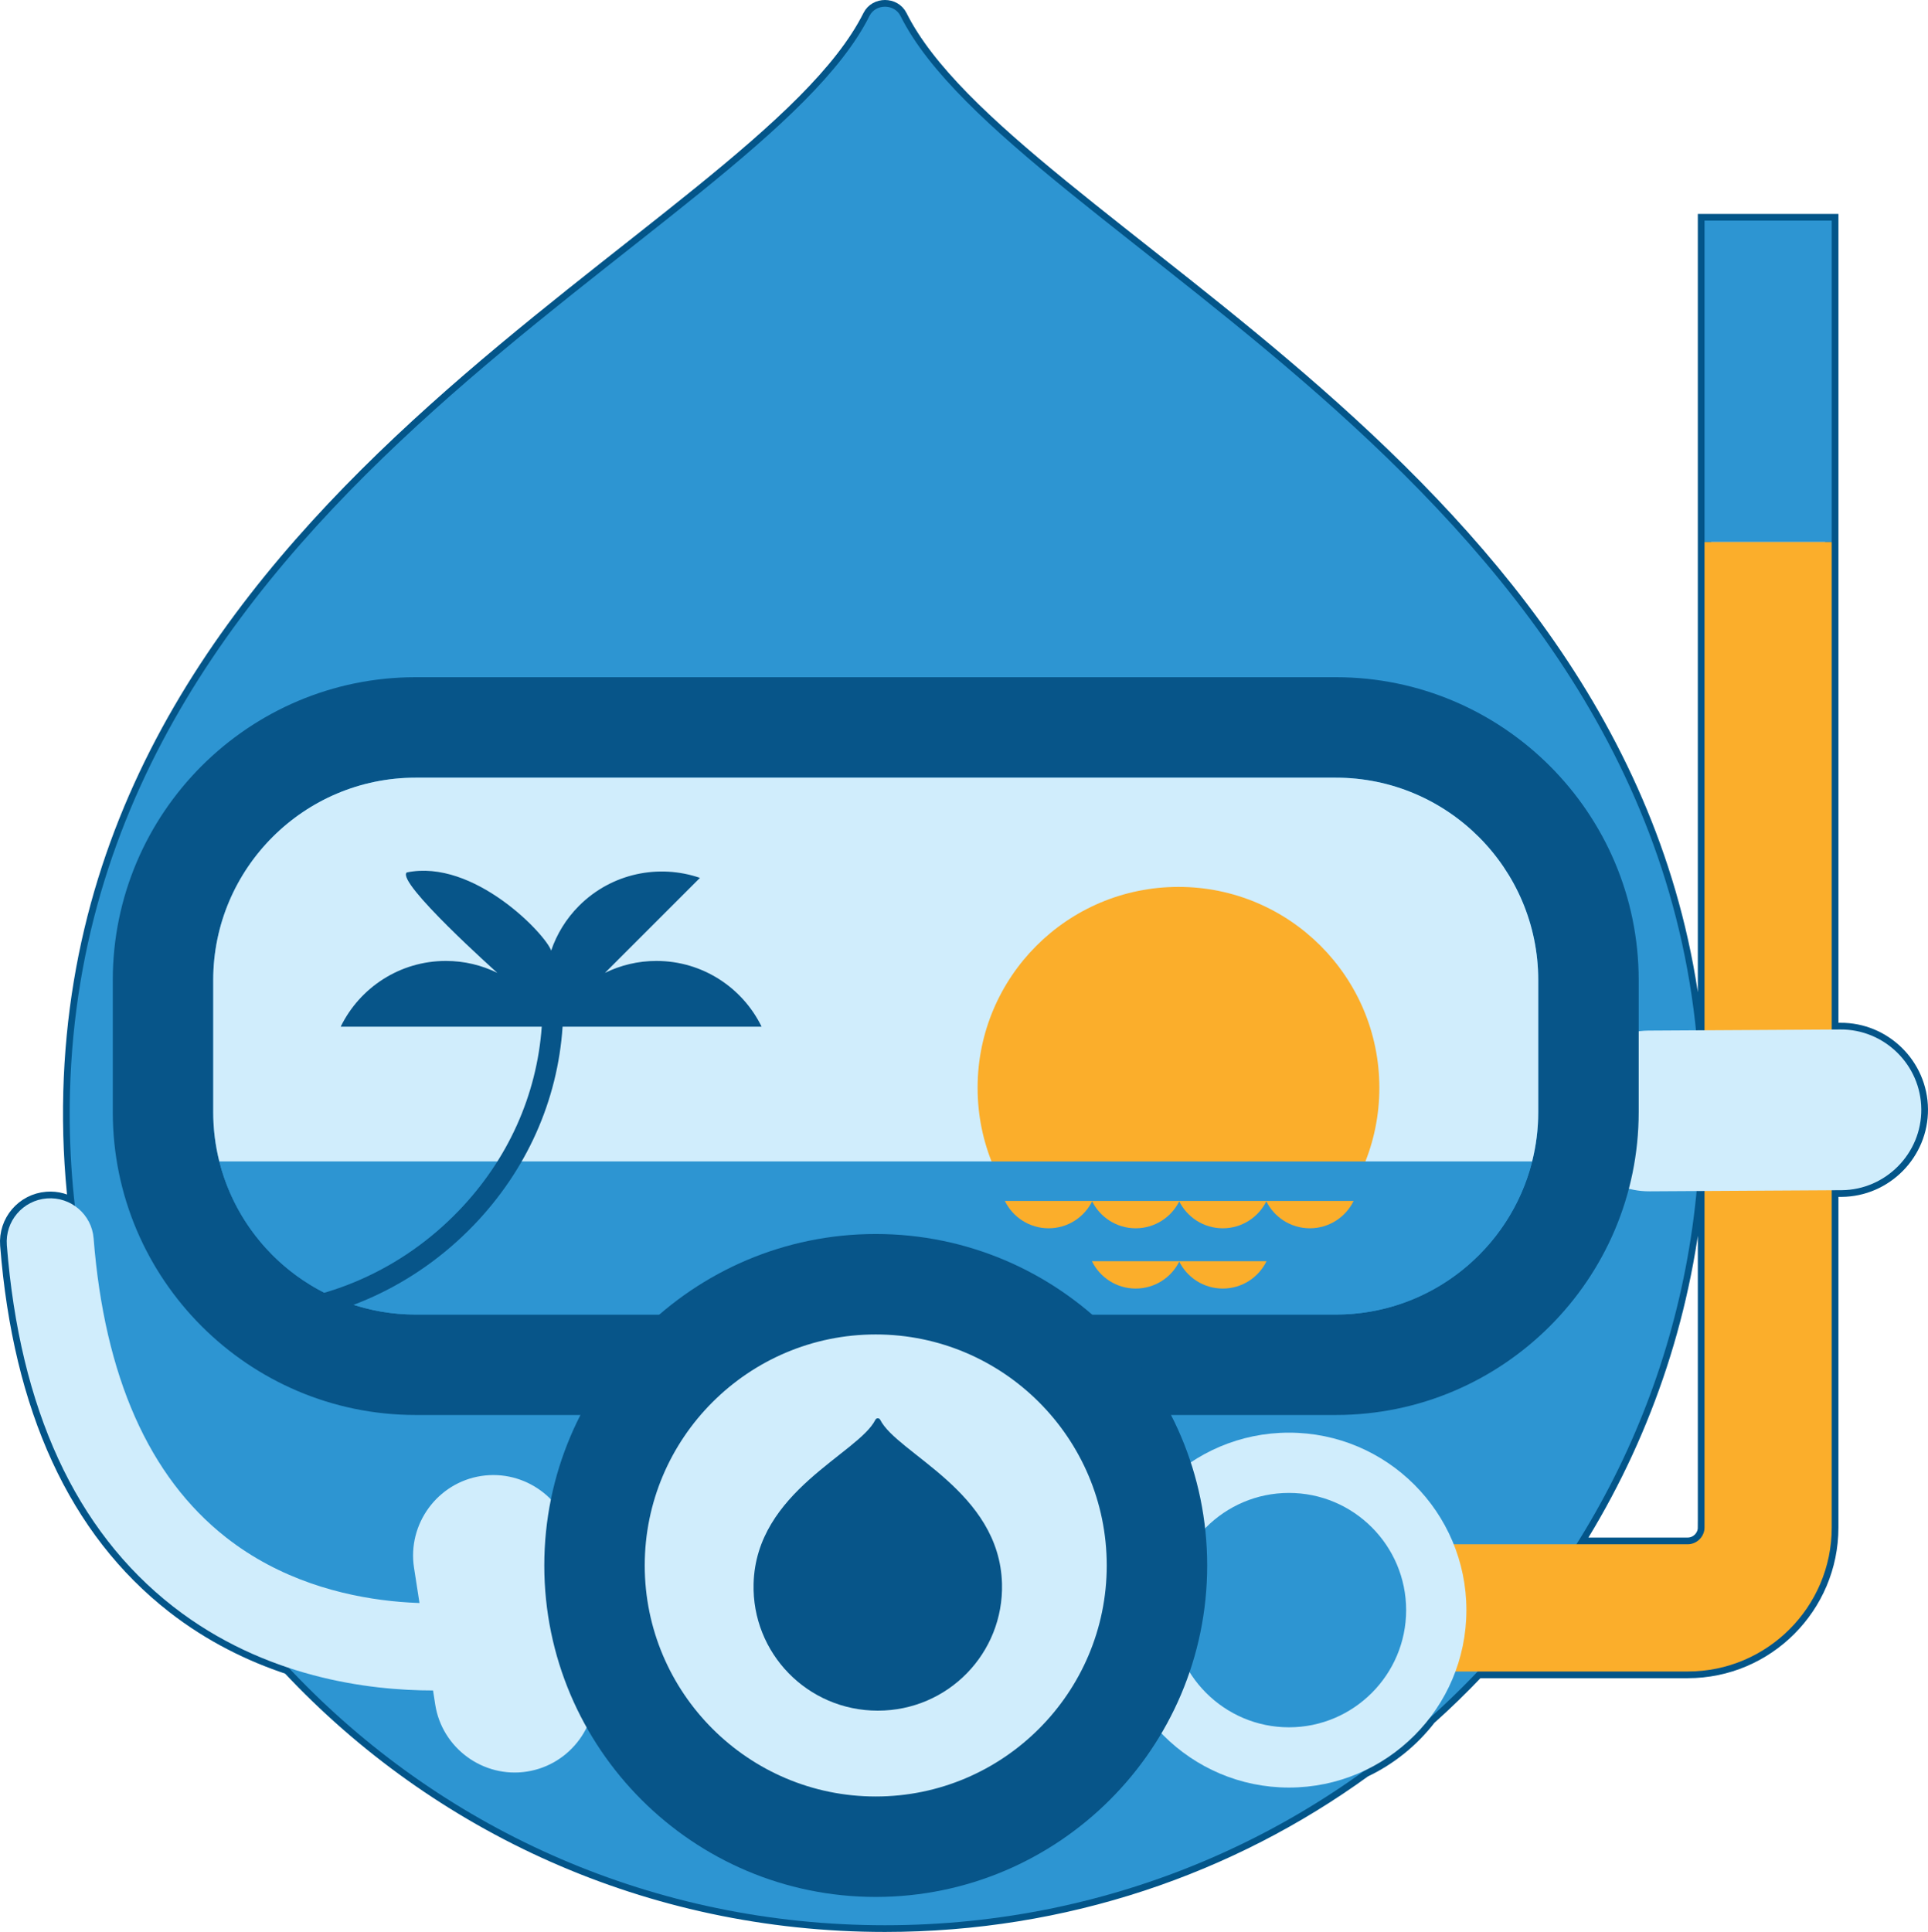 <?xml version="1.0" encoding="utf-8"?>
<!-- Generator: Adobe Illustrator 15.1.0, SVG Export Plug-In . SVG Version: 6.00 Build 0)  -->
<!DOCTYPE svg PUBLIC "-//W3C//DTD SVG 1.1//EN" "http://www.w3.org/Graphics/SVG/1.1/DTD/svg11.dtd">
<svg version="1.1" id="Layer_1" xmlns="http://www.w3.org/2000/svg" xmlns:xlink="http://www.w3.org/1999/xlink" x="0px" y="0px"
	 width="287.939px" height="288.507px" viewBox="0 0 287.939 288.507" enable-background="new 0 0 287.939 288.507"
	 xml:space="preserve">
<path fill="none" stroke="#035589" stroke-width="2" stroke-linecap="square" stroke-miterlimit="10" d="M274.842,153.739
	l-1.278,0.007v-72.8v0v-48h-19v48v0v72.911l-1.282,0.008C244.625,70,150.538,34.518,134.485,2.382c-0.921-1.843-3.712-1.843-4.633,0
	c-16.627,33.284-116.977,70.151-119.4,160.656c-0.155,5.78,0.108,11.475,0.743,17.063c-1.188-0.823-2.654-1.258-4.203-1.135
	c-3.579,0.281-6.252,3.41-5.972,6.989c1.921,24.447,10.277,42.601,24.834,53.957c5.607,4.374,11.556,7.254,17.281,9.147
	c22.115,23.604,53.658,38.447,89.034,38.447c26.914,0,51.61-8.591,71.624-23.093c3.82-1.808,7.139-4.502,9.695-7.815
	c2.493-2.229,4.89-4.562,7.189-6.986h31.386c11.855,0,21.5-9.646,21.5-21.5v-50.366l1.474-0.009
	c6.6-0.054,11.956-5.497,11.902-12.097S281.441,153.685,274.842,153.739z M254.563,228.112c0,1.354-1.145,2.5-2.5,2.5H235.43
	c9.803-15.599,16.126-33.55,17.948-52.748l1.186-0.007V228.112z"/>
<g>
	<g>
		<path fill="#2D95D2" d="M134.485,2.382c-0.921-1.843-3.712-1.843-4.633,0c-16.627,33.284-116.977,70.151-119.4,160.656
			c-1.819,67.91,52.653,124.469,121.717,124.469c69.063,0,123.535-56.559,121.716-124.469
			C251.462,72.533,151.112,35.666,134.485,2.382"/>
		<path fill="#D0EDFC" d="M78.693,264.559L78.693,264.559c-6.521,1.011-12.686-3.498-13.696-10.021l-3.165-20.422
			c-1.011-6.521,3.499-12.686,10.02-13.697c6.523-1.01,12.686,3.499,13.696,10.021l3.166,20.423
			C89.725,257.385,85.215,263.547,78.693,264.559"/>
		<path fill="#D0EDFC" d="M64.621,252.444c-9.48,0-25.143-1.904-38.767-12.532c-14.557-11.356-22.913-29.51-24.834-53.957
			c-0.28-3.579,2.393-6.708,5.972-6.989c3.57-0.283,6.708,2.392,6.989,5.971c1.619,20.595,8.268,35.615,19.764,44.643
			c16.191,12.715,37.15,9.486,37.36,9.454c3.531-0.578,6.879,1.815,7.465,5.351c0.585,3.534-1.787,6.873-5.319,7.471
			C72.88,251.918,69.604,252.444,64.621,252.444"/>
		<rect x="254.563" y="32.946" fill="#2D95D2" width="19" height="48"/>
		<path fill="#FBAE2B" d="M254.563,80.946v147.167c0,1.354-1.145,2.5-2.5,2.5H215.5v19h36.563c11.855,0,21.5-9.646,21.5-21.5V80.946
			H254.563z"/>
		<path fill="#D0EDFC" d="M234.273,166.003L234.273,166.003c-0.053-6.6,5.303-12.043,11.902-12.097l28.666-0.168
			c6.6-0.054,12.044,5.302,12.098,11.902s-5.303,12.043-11.902,12.097l-28.666,0.168
			C239.771,177.959,234.327,172.604,234.273,166.003"/>
		<path fill="#075589" d="M199.499,101.131H62.077c-24.942,0-45.234,20.292-45.234,45.233v19.71
			c0,24.941,20.292,45.233,45.234,45.233h137.422c24.941,0,45.233-20.292,45.233-45.233v-19.71
			C244.732,121.423,224.44,101.131,199.499,101.131 M229.732,166.074c0,16.67-13.563,30.233-30.233,30.233H62.077
			c-16.671,0-30.234-13.562-30.234-30.233v-19.71c0-16.67,13.563-30.233,30.234-30.233h137.422c16.67,0,30.233,13.563,30.233,30.233
			V166.074z"/>
		<path fill="#D0EDFC" d="M192.501,266.946c-14.612,0-26.5-11.889-26.5-26.5c0-14.612,11.888-26.5,26.5-26.5s26.5,11.888,26.5,26.5
			C219.001,255.058,207.113,266.946,192.501,266.946 M192.501,222.946c-9.649,0-17.5,7.851-17.5,17.5c0,9.648,7.851,17.5,17.5,17.5
			s17.5-7.852,17.5-17.5C210.001,230.797,202.15,222.946,192.501,222.946"/>
		<path fill="#D0EDFC" d="M229.732,166.074v-19.71c0-16.67-13.563-30.233-30.233-30.233H62.077
			c-16.671,0-30.234,13.563-30.234,30.233v19.71c0,2.542,0.32,5.011,0.913,7.372h196.063
			C229.413,171.085,229.732,168.616,229.732,166.074"/>
		<path fill="#FBAE2B" d="M206.001,162.446c0,16.568-13.432,30-30,30s-30-13.432-30-30c0-16.568,13.432-30,30-30
			S206.001,145.878,206.001,162.446"/>
		<path fill="#2D95D2" d="M32.757,173.446c3.3,13.118,15.192,22.861,29.32,22.861h137.422c14.128,0,26.021-9.743,29.32-22.861
			H32.757z"/>
		<path fill="#075589" d="M98.027,143.501c-2.757,0-5.359,0.647-7.678,1.784l14.188-14.188c-6.119-2.104-13.173-0.715-18.057,4.168
			c-1.949,1.95-3.332,4.248-4.168,6.692c-0.835-2.444-11.556-13.742-21.562-11.671c-1.679,1.422,13.526,14.999,13.526,14.999
			c-2.318-1.137-4.921-1.784-7.679-1.784c-6.906,0-12.876,4.006-15.715,9.82h30.027c-0.732,10.237-5.06,19.878-12.438,27.527
			c-8.38,8.687-19.575,13.676-31.529,14.057c0.107,1.037,0.239,2.066,0.397,3.088c12.655-0.48,24.493-5.789,33.368-14.99
			c7.942-8.234,12.578-18.637,13.313-29.682h29.723C110.904,147.507,104.934,143.501,98.027,143.501"/>
		<path fill="#D0EDFC" d="M172.788,233.779c0,23.195-18.804,42-42,42c-23.196,0-42-18.805-42-42s18.804-42,42-42
			C153.984,191.779,172.788,210.584,172.788,233.779"/>
		<path fill="#075589" d="M130.788,283.279c-27.294,0-49.5-22.207-49.5-49.5c0-27.294,22.206-49.5,49.5-49.5s49.5,22.206,49.5,49.5
			C180.288,261.072,158.082,283.279,130.788,283.279 M130.788,199.279c-19.023,0-34.5,15.477-34.5,34.5s15.477,34.5,34.5,34.5
			c19.023,0,34.5-15.477,34.5-34.5S149.812,199.279,130.788,199.279"/>
		<path fill="#075589" d="M131.447,212.011c-0.141-0.281-0.565-0.281-0.706,0c-2.534,5.07-17.826,10.689-18.195,24.481
			c-0.278,10.35,8.023,18.968,18.548,18.968s18.826-8.618,18.548-18.968C149.273,222.7,133.981,217.081,131.447,212.011"/>
		<path fill="#FBAE2B" d="M150.073,179.343c1.18,2.417,3.662,4.083,6.533,4.083s5.354-1.666,6.533-4.083H150.073z"/>
		<path fill="#FBAE2B" d="M163.079,179.343c1.18,2.417,3.662,4.083,6.533,4.083s5.353-1.666,6.533-4.083H163.079z"/>
		<path fill="#FBAE2B" d="M176.084,179.343c1.181,2.417,3.662,4.083,6.533,4.083s5.354-1.666,6.533-4.083H176.084z"/>
		<path fill="#FBAE2B" d="M189.09,179.343c1.18,2.417,3.662,4.083,6.533,4.083s5.353-1.666,6.533-4.083H189.09z"/>
		<path fill="#FBAE2B" d="M163.079,188.343c1.18,2.417,3.662,4.083,6.533,4.083s5.353-1.666,6.533-4.083H163.079z"/>
		<path fill="#FBAE2B" d="M176.084,188.343c1.181,2.417,3.662,4.083,6.533,4.083s5.354-1.666,6.533-4.083H176.084z"/>
	</g>
</g>
</svg>
